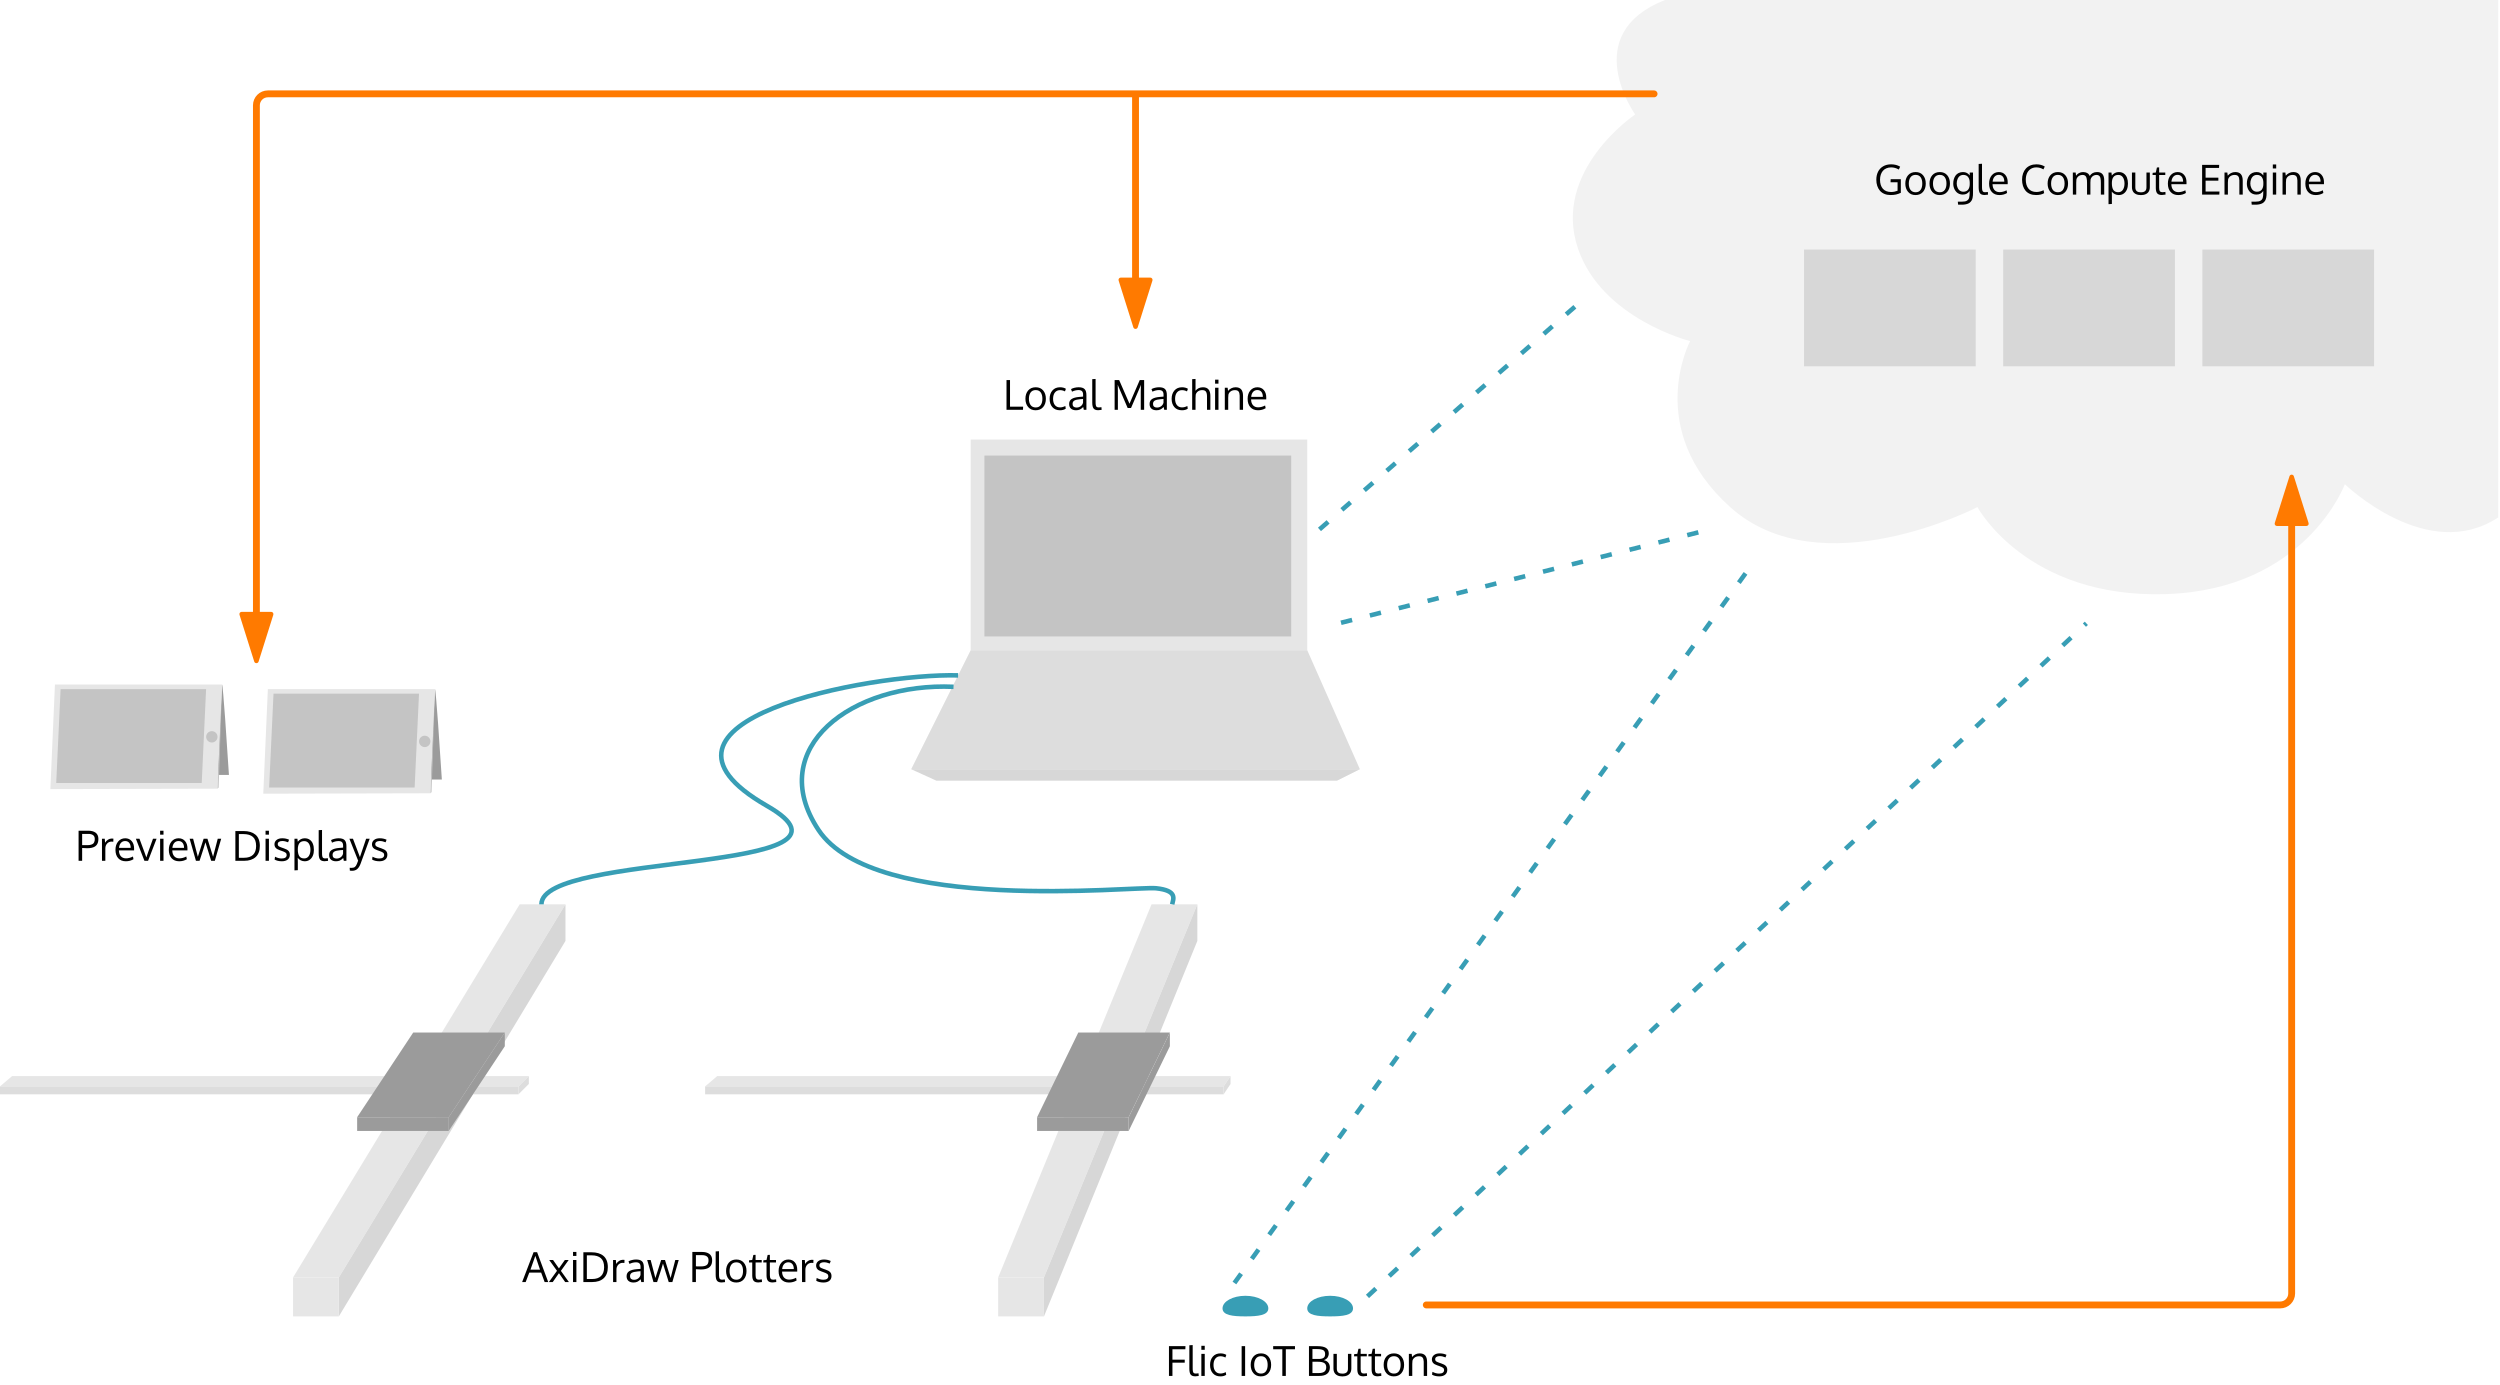 <svg width="1092" height="605" viewBox="0 0 1092 605" fill="none" xmlns="http://www.w3.org/2000/svg">
<rect x="0" y="0" width="1092" height="605" fill="#333333" stroke="none"/>
<g clip-path="url(#clip0)">
<rect width="1092" height="605" fill="white"/>
<path d="M727.241 0H1091.24V226C1060.24 246.5 1024.24 211.5 1024.24 211.5C1024.24 211.5 1007.24 257.5 946.241 259.5C885.241 261.5 863.741 221.5 863.741 221.5C863.741 221.5 795.241 257 755.741 221.5C717.817 187.416 738.241 149 738.241 149C738.241 149 699.645 139.259 689.241 108.5C677.741 74.5 714.241 50 714.241 50C714.241 50 689.241 15 727.241 0Z" fill="#F2F2F2"/>
<path d="M439.645 179V166.001H441.174V177.646H446.896L446.843 179H439.645ZM449.427 174.201C449.427 175.344 449.679 176.261 450.183 176.952C450.692 177.638 451.434 177.98 452.406 177.98C453.367 177.98 454.091 177.638 454.577 176.952C455.069 176.267 455.315 175.344 455.315 174.184C455.315 173.006 455.072 172.08 454.586 171.406C454.105 170.727 453.37 170.387 452.38 170.387C451.419 170.387 450.687 170.732 450.183 171.424C449.679 172.115 449.427 173.041 449.427 174.201ZM456.836 174.175C456.836 175.669 456.438 176.882 455.641 177.813C454.844 178.739 453.742 179.202 452.336 179.202C450.982 179.202 449.904 178.733 449.102 177.796C448.305 176.858 447.906 175.654 447.906 174.184C447.906 172.684 448.308 171.471 449.11 170.545C449.913 169.619 451.015 169.156 452.415 169.156C453.792 169.156 454.873 169.622 455.658 170.554C456.443 171.479 456.836 172.687 456.836 174.175ZM462.997 179.202C461.579 179.202 460.469 178.742 459.666 177.822C458.869 176.902 458.471 175.698 458.471 174.21C458.477 172.71 458.884 171.494 459.692 170.562C460.507 169.625 461.62 169.156 463.032 169.156C463.53 169.156 464.011 169.218 464.474 169.341C464.942 169.464 465.312 169.625 465.581 169.824L465.177 170.967C464.491 170.598 463.768 170.413 463.006 170.413C462.074 170.413 461.336 170.753 460.791 171.433C460.252 172.112 459.982 173.041 459.982 174.219C459.982 175.367 460.249 176.278 460.782 176.952C461.321 177.62 462.065 177.954 463.015 177.954C463.771 177.954 464.544 177.749 465.335 177.339L465.52 178.508C464.881 178.971 464.04 179.202 462.997 179.202ZM470.213 178.016C470.91 178.016 471.522 177.825 472.05 177.444C472.583 177.058 472.926 176.539 473.078 175.889V174.263C473.049 174.263 472.87 174.277 472.542 174.307C472.22 174.336 472.009 174.354 471.909 174.359C470.638 174.471 469.75 174.679 469.246 174.983C468.748 175.288 468.499 175.777 468.499 176.451C468.499 176.967 468.651 177.356 468.956 177.62C469.261 177.884 469.68 178.016 470.213 178.016ZM473.403 179C473.315 178.625 473.23 178.221 473.148 177.787C472.615 178.32 472.114 178.689 471.646 178.895C471.177 179.1 470.626 179.202 469.993 179.202C469.091 179.202 468.364 178.968 467.813 178.499C467.269 178.024 466.996 177.345 466.996 176.46C466.996 175.476 467.368 174.746 468.112 174.271C468.862 173.797 469.94 173.501 471.347 173.384C471.54 173.366 471.83 173.343 472.217 173.313C472.609 173.278 472.902 173.252 473.096 173.234V172.382C473.096 171.702 472.938 171.198 472.621 170.87C472.305 170.542 471.807 170.378 471.127 170.378C470.178 170.378 469.22 170.612 468.253 171.081C468.224 171.011 468.147 170.809 468.024 170.475C467.901 170.135 467.837 169.959 467.831 169.947C468.259 169.707 468.766 169.517 469.352 169.376C469.943 169.229 470.544 169.156 471.153 169.156C472.354 169.156 473.219 169.42 473.746 169.947C474.279 170.469 474.546 171.359 474.546 172.619V179H473.403ZM479.67 179.176C478.732 179.176 478.067 178.924 477.675 178.42C477.288 177.916 477.095 177.04 477.095 175.792V165.614L478.554 165.526V175.212C478.554 175.61 478.557 175.93 478.562 176.17C478.574 176.41 478.598 176.647 478.633 176.882C478.668 177.11 478.715 177.283 478.773 177.4C478.832 177.518 478.917 177.626 479.028 177.726C479.14 177.819 479.271 177.884 479.424 177.919C479.582 177.948 479.775 177.963 480.004 177.963C480.191 177.963 480.561 177.928 481.111 177.857L481.19 179.026C480.587 179.126 480.08 179.176 479.67 179.176ZM492.555 178.2L488.564 168.919L488.23 168.031L488.292 171.213V179H486.868V166.001H488.837L493.363 176.354L497.846 166.001H499.762V179H498.285V171.178L498.347 168.066L498.021 168.954L494.04 178.2H492.555ZM505.352 178.016C506.049 178.016 506.661 177.825 507.188 177.444C507.722 177.058 508.064 176.539 508.217 175.889V174.263C508.188 174.263 508.009 174.277 507.681 174.307C507.358 174.336 507.147 174.354 507.048 174.359C505.776 174.471 504.889 174.679 504.385 174.983C503.887 175.288 503.638 175.777 503.638 176.451C503.638 176.967 503.79 177.356 504.095 177.62C504.399 177.884 504.818 178.016 505.352 178.016ZM508.542 179C508.454 178.625 508.369 178.221 508.287 177.787C507.754 178.32 507.253 178.689 506.784 178.895C506.315 179.1 505.765 179.202 505.132 179.202C504.229 179.202 503.503 178.968 502.952 178.499C502.407 178.024 502.135 177.345 502.135 176.46C502.135 175.476 502.507 174.746 503.251 174.271C504.001 173.797 505.079 173.501 506.485 173.384C506.679 173.366 506.969 173.343 507.355 173.313C507.748 173.278 508.041 173.252 508.234 173.234V172.382C508.234 171.702 508.076 171.198 507.76 170.87C507.443 170.542 506.945 170.378 506.266 170.378C505.316 170.378 504.358 170.612 503.392 171.081C503.362 171.011 503.286 170.809 503.163 170.475C503.04 170.135 502.976 169.959 502.97 169.947C503.397 169.707 503.904 169.517 504.49 169.376C505.082 169.229 505.683 169.156 506.292 169.156C507.493 169.156 508.357 169.42 508.885 169.947C509.418 170.469 509.685 171.359 509.685 172.619V179H508.542ZM516.294 179.202C514.876 179.202 513.766 178.742 512.963 177.822C512.166 176.902 511.768 175.698 511.768 174.21C511.773 172.71 512.181 171.494 512.989 170.562C513.804 169.625 514.917 169.156 516.329 169.156C516.827 169.156 517.308 169.218 517.771 169.341C518.239 169.464 518.608 169.625 518.878 169.824L518.474 170.967C517.788 170.598 517.064 170.413 516.303 170.413C515.371 170.413 514.633 170.753 514.088 171.433C513.549 172.112 513.279 173.041 513.279 174.219C513.279 175.367 513.546 176.278 514.079 176.952C514.618 177.62 515.362 177.954 516.312 177.954C517.067 177.954 517.841 177.749 518.632 177.339L518.816 178.508C518.178 178.971 517.337 179.202 516.294 179.202ZM527.219 179V173.173C527.219 172.206 527.063 171.503 526.753 171.063C526.448 170.624 525.912 170.404 525.145 170.404C524.406 170.404 523.782 170.589 523.272 170.958C522.769 171.327 522.44 171.805 522.288 172.391C522.235 172.83 522.209 173.319 522.209 173.858V179H520.741V165.614L522.209 165.526V169.446C522.209 169.78 522.197 170.193 522.174 170.686C523 169.666 524.096 169.156 525.461 169.156C527.611 169.156 528.687 170.419 528.687 172.944V179H527.219ZM532.229 169.358V179H530.752V169.358H532.229ZM532.229 165.852V167.592H530.752V165.852H532.229ZM534.997 179V169.358H536.228L536.412 170.738C536.793 170.264 537.268 169.883 537.836 169.596C538.41 169.303 539.028 169.156 539.69 169.156C540.804 169.156 541.627 169.47 542.16 170.097C542.693 170.718 542.96 171.676 542.96 172.971V179H541.492C541.492 175.133 541.489 173.062 541.483 172.786C541.46 171.966 541.293 171.365 540.982 170.984C540.678 170.604 540.165 170.413 539.444 170.413C538.688 170.413 538.059 170.595 537.555 170.958C537.051 171.321 536.723 171.793 536.57 172.373C536.512 172.766 536.482 173.217 536.482 173.727V179H534.997ZM550.958 171.143C550.53 170.627 549.941 170.369 549.191 170.369C548.441 170.369 547.829 170.636 547.354 171.169C546.88 171.696 546.602 172.42 546.52 173.34H551.608C551.608 172.385 551.392 171.652 550.958 171.143ZM549.481 179.202C548.081 179.202 546.977 178.757 546.168 177.866C545.365 176.976 544.964 175.757 544.964 174.21C544.964 172.716 545.354 171.506 546.133 170.58C546.912 169.648 547.938 169.174 549.209 169.156C550.404 169.156 551.351 169.566 552.048 170.387C552.751 171.201 553.103 172.291 553.103 173.656C553.103 173.727 553.1 173.855 553.094 174.043C553.094 174.23 553.094 174.365 553.094 174.447H546.476C546.493 175.543 546.774 176.398 547.319 177.014C547.87 177.623 548.608 177.928 549.534 177.928C550.554 177.928 551.576 177.658 552.602 177.119L552.83 178.306C551.852 178.903 550.735 179.202 549.481 179.202Z" fill="black"/>
<path d="M235.883 554.604C234.646 551.012 233.964 548.993 233.835 548.548C233.835 548.548 233.123 550.566 231.699 554.604H235.883ZM237.896 560L236.375 555.878H231.189L229.616 560H228.069L233.062 546.975H234.617L239.46 560H237.896ZM243.292 555.096L239.891 550.358H241.569L244.145 554.032L246.729 550.358H248.407L244.997 555.113L248.495 560H246.869L244.153 556.124L241.438 560H239.759L243.292 555.096ZM251.773 550.358V560H250.297V550.358H251.773ZM251.773 546.852V548.592H250.297V546.852H251.773ZM263.876 553.531C263.876 551.715 263.407 550.394 262.47 549.567C261.532 548.741 260.167 548.328 258.374 548.328H256.335V558.673H258.629C260.34 558.673 261.641 558.242 262.531 557.381C263.428 556.514 263.876 555.23 263.876 553.531ZM265.502 553.487C265.502 555.603 264.901 557.217 263.7 558.33C262.499 559.443 260.823 560 258.673 560H254.814V547.001H258.418C259.502 547.001 260.472 547.13 261.327 547.388C262.183 547.64 262.924 548.026 263.551 548.548C264.184 549.063 264.667 549.74 265.001 550.578C265.335 551.41 265.502 552.38 265.502 553.487ZM272.067 550.271C272.331 550.271 272.571 550.288 272.788 550.323L272.735 551.677C272.466 551.63 272.231 551.606 272.032 551.606C271.212 551.606 270.544 551.894 270.028 552.468C269.519 553.036 269.264 553.742 269.264 554.586V560H267.796C267.79 554.082 267.787 550.868 267.787 550.358H269.009L269.149 552.09C269.483 551.545 269.908 551.105 270.424 550.771C270.939 550.438 271.487 550.271 272.067 550.271ZM276.91 559.016C277.607 559.016 278.22 558.825 278.747 558.444C279.28 558.058 279.623 557.539 279.775 556.889V555.263C279.746 555.263 279.567 555.277 279.239 555.307C278.917 555.336 278.706 555.354 278.606 555.359C277.335 555.471 276.447 555.679 275.943 555.983C275.445 556.288 275.196 556.777 275.196 557.451C275.196 557.967 275.349 558.356 275.653 558.62C275.958 558.884 276.377 559.016 276.91 559.016ZM280.101 560C280.013 559.625 279.928 559.221 279.846 558.787C279.312 559.32 278.812 559.689 278.343 559.895C277.874 560.1 277.323 560.202 276.69 560.202C275.788 560.202 275.062 559.968 274.511 559.499C273.966 559.024 273.693 558.345 273.693 557.46C273.693 556.476 274.065 555.746 274.81 555.271C275.56 554.797 276.638 554.501 278.044 554.384C278.237 554.366 278.527 554.343 278.914 554.313C279.307 554.278 279.6 554.252 279.793 554.234V553.382C279.793 552.702 279.635 552.198 279.318 551.87C279.002 551.542 278.504 551.378 277.824 551.378C276.875 551.378 275.917 551.612 274.95 552.081C274.921 552.011 274.845 551.809 274.722 551.475C274.599 551.135 274.534 550.959 274.528 550.947C274.956 550.707 275.463 550.517 276.049 550.376C276.641 550.229 277.241 550.156 277.851 550.156C279.052 550.156 279.916 550.42 280.443 550.947C280.977 551.469 281.243 552.359 281.243 553.619V560H280.101ZM292.098 560C290.744 555.676 289.906 552.983 289.584 551.923C289.402 552.567 289.194 553.265 288.96 554.015C288.726 554.765 288.521 555.409 288.345 555.948C288.169 556.487 287.94 557.185 287.659 558.04C287.378 558.896 287.164 559.549 287.018 560H285.436L282.685 550.358H284.205L286.271 558.251C286.558 557.313 287.401 554.683 288.802 550.358H290.463C291.857 554.776 292.678 557.398 292.924 558.225L294.963 550.358H296.466L293.688 560H292.098ZM303.972 560H302.416V546.852H306.652C307.297 546.852 307.88 546.919 308.401 547.054C308.923 547.188 309.386 547.394 309.79 547.669C310.194 547.944 310.508 548.313 310.73 548.776C310.953 549.239 311.064 549.778 311.064 550.394C311.064 550.903 311.018 551.36 310.924 551.765C310.83 552.163 310.669 552.538 310.44 552.89C310.212 553.241 309.913 553.534 309.544 553.769C309.175 553.997 308.7 554.179 308.12 554.313C307.546 554.442 306.878 554.507 306.116 554.507C305.513 554.507 304.798 554.469 303.972 554.393V560ZM306.266 553.162C306.84 553.162 307.332 553.106 307.742 552.995C308.152 552.884 308.466 552.746 308.683 552.582C308.905 552.418 309.078 552.204 309.201 551.94C309.33 551.677 309.409 551.437 309.438 551.22C309.468 550.997 309.482 550.73 309.482 550.42C309.482 549.676 309.23 549.128 308.727 548.776C308.229 548.425 307.549 548.249 306.688 548.249H303.972V553.145C305.103 553.156 305.867 553.162 306.266 553.162ZM315.178 560.176C314.24 560.176 313.575 559.924 313.183 559.42C312.796 558.916 312.603 558.04 312.603 556.792V546.614L314.062 546.526V556.212C314.062 556.61 314.064 556.93 314.07 557.17C314.082 557.41 314.105 557.647 314.141 557.882C314.176 558.11 314.223 558.283 314.281 558.4C314.34 558.518 314.425 558.626 314.536 558.726C314.647 558.819 314.779 558.884 314.932 558.919C315.09 558.948 315.283 558.963 315.512 558.963C315.699 558.963 316.068 558.928 316.619 558.857L316.698 560.026C316.095 560.126 315.588 560.176 315.178 560.176ZM318.667 555.201C318.667 556.344 318.919 557.261 319.423 557.952C319.933 558.638 320.674 558.98 321.646 558.98C322.607 558.98 323.331 558.638 323.817 557.952C324.31 557.267 324.556 556.344 324.556 555.184C324.556 554.006 324.312 553.08 323.826 552.406C323.346 551.727 322.61 551.387 321.62 551.387C320.659 551.387 319.927 551.732 319.423 552.424C318.919 553.115 318.667 554.041 318.667 555.201ZM326.076 555.175C326.076 556.669 325.678 557.882 324.881 558.813C324.084 559.739 322.982 560.202 321.576 560.202C320.223 560.202 319.145 559.733 318.342 558.796C317.545 557.858 317.146 556.654 317.146 555.184C317.146 553.684 317.548 552.471 318.351 551.545C319.153 550.619 320.255 550.156 321.655 550.156C323.032 550.156 324.113 550.622 324.898 551.554C325.684 552.479 326.076 553.687 326.076 555.175ZM331.235 560.176C330.286 560.176 329.612 559.944 329.214 559.481C328.815 559.019 328.604 558.271 328.581 557.24V551.448H327.148L327.21 550.481L328.572 550.358L329.073 548.152L330.04 548.117V550.358H332.721V551.448H330.04V556.977C330.04 557.709 330.151 558.225 330.374 558.523C330.597 558.822 330.978 558.972 331.517 558.972C331.71 558.972 332.129 558.925 332.773 558.831L332.835 559.991C332.138 560.114 331.604 560.176 331.235 560.176ZM337.476 560.176C336.526 560.176 335.853 559.944 335.454 559.481C335.056 559.019 334.845 558.271 334.821 557.24V551.448H333.389L333.45 550.481L334.812 550.358L335.313 548.152L336.28 548.117V550.358H338.961V551.448H336.28V556.977C336.28 557.709 336.392 558.225 336.614 558.523C336.837 558.822 337.218 558.972 337.757 558.972C337.95 558.972 338.369 558.925 339.014 558.831L339.075 559.991C338.378 560.114 337.845 560.176 337.476 560.176ZM346.089 552.143C345.661 551.627 345.072 551.369 344.322 551.369C343.572 551.369 342.96 551.636 342.485 552.169C342.011 552.696 341.732 553.42 341.65 554.34H346.739C346.739 553.385 346.522 552.652 346.089 552.143ZM344.612 560.202C343.212 560.202 342.107 559.757 341.299 558.866C340.496 557.976 340.095 556.757 340.095 555.21C340.095 553.716 340.484 552.506 341.264 551.58C342.043 550.648 343.068 550.174 344.34 550.156C345.535 550.156 346.481 550.566 347.179 551.387C347.882 552.201 348.233 553.291 348.233 554.656C348.233 554.727 348.23 554.855 348.225 555.043C348.225 555.23 348.225 555.365 348.225 555.447H341.606C341.624 556.543 341.905 557.398 342.45 558.014C343.001 558.623 343.739 558.928 344.665 558.928C345.685 558.928 346.707 558.658 347.732 558.119L347.961 559.306C346.982 559.903 345.866 560.202 344.612 560.202ZM354.597 550.271C354.86 550.271 355.101 550.288 355.317 550.323L355.265 551.677C354.995 551.63 354.761 551.606 354.562 551.606C353.741 551.606 353.073 551.894 352.558 552.468C352.048 553.036 351.793 553.742 351.793 554.586V560H350.325C350.319 554.082 350.316 550.868 350.316 550.358H351.538L351.679 552.09C352.013 551.545 352.438 551.105 352.953 550.771C353.469 550.438 354.017 550.271 354.597 550.271ZM359.703 560.202C359.047 560.202 358.44 560.132 357.884 559.991C357.333 559.851 356.885 559.669 356.539 559.446L356.724 558.207C357.702 558.729 358.663 558.989 359.606 558.989C361.036 558.989 361.771 558.485 361.812 557.478C361.812 557.05 361.66 556.713 361.355 556.467C361.051 556.221 360.453 555.945 359.562 555.641L358.833 555.386C357.989 555.104 357.386 554.756 357.022 554.34C356.665 553.924 356.483 553.405 356.478 552.784C356.478 552.028 356.779 551.401 357.383 550.903C357.992 550.405 358.824 550.156 359.879 550.156C360.969 550.156 361.962 550.367 362.858 550.789L362.428 551.914C361.52 551.539 360.67 551.352 359.879 551.352C359.264 551.352 358.78 551.475 358.429 551.721C358.083 551.961 357.91 552.301 357.91 552.74C357.91 553.115 358.036 553.402 358.288 553.602C358.54 553.801 359.044 554.029 359.8 554.287C359.993 554.357 360.236 554.439 360.529 554.533C361.502 554.85 362.19 555.225 362.595 555.658C362.999 556.086 363.201 556.666 363.201 557.398C363.189 558.289 362.87 558.98 362.243 559.473C361.616 559.959 360.77 560.202 359.703 560.202Z" fill="black"/>
<path d="M35.881 376H34.325V362.852H38.562C39.206 362.852 39.789 362.919 40.31 363.054C40.832 363.188 41.295 363.394 41.699 363.669C42.103 363.944 42.417 364.313 42.64 364.776C42.862 365.239 42.974 365.778 42.974 366.394C42.974 366.903 42.927 367.36 42.833 367.765C42.739 368.163 42.578 368.538 42.35 368.89C42.121 369.241 41.822 369.534 41.453 369.769C41.084 369.997 40.609 370.179 40.029 370.313C39.455 370.442 38.787 370.507 38.025 370.507C37.422 370.507 36.707 370.469 35.881 370.393V376ZM38.175 369.162C38.749 369.162 39.241 369.106 39.651 368.995C40.062 368.884 40.375 368.746 40.592 368.582C40.815 368.418 40.987 368.204 41.11 367.94C41.239 367.677 41.318 367.437 41.348 367.22C41.377 366.997 41.392 366.73 41.392 366.42C41.392 365.676 41.14 365.128 40.636 364.776C40.138 364.425 39.458 364.249 38.597 364.249H35.881V369.145C37.012 369.156 37.776 369.162 38.175 369.162ZM48.818 366.271C49.082 366.271 49.322 366.288 49.539 366.323L49.486 367.677C49.217 367.63 48.982 367.606 48.783 367.606C47.963 367.606 47.295 367.894 46.779 368.468C46.27 369.036 46.015 369.742 46.015 370.586V376H44.547C44.541 370.082 44.538 366.868 44.538 366.358H45.76L45.9 368.09C46.234 367.545 46.659 367.105 47.175 366.771C47.69 366.438 48.238 366.271 48.818 366.271ZM56.43 368.143C56.002 367.627 55.413 367.369 54.663 367.369C53.913 367.369 53.301 367.636 52.826 368.169C52.352 368.696 52.073 369.42 51.991 370.34H57.08C57.08 369.385 56.863 368.652 56.43 368.143ZM54.953 376.202C53.553 376.202 52.448 375.757 51.64 374.866C50.837 373.976 50.435 372.757 50.435 371.21C50.435 369.716 50.825 368.506 51.605 367.58C52.384 366.648 53.409 366.174 54.681 366.156C55.876 366.156 56.822 366.566 57.52 367.387C58.223 368.201 58.574 369.291 58.574 370.656C58.574 370.727 58.571 370.855 58.565 371.043C58.565 371.23 58.565 371.365 58.565 371.447H51.947C51.965 372.543 52.246 373.398 52.791 374.014C53.342 374.623 54.08 374.928 55.006 374.928C56.025 374.928 57.048 374.658 58.073 374.119L58.302 375.306C57.323 375.903 56.207 376.202 54.953 376.202ZM63.083 376L59.348 366.358H60.921L63.048 372.089C63.048 372.089 63.341 372.903 63.927 374.532C64.126 373.905 64.401 373.097 64.753 372.106C65.198 370.858 65.89 368.942 66.827 366.358H68.392L64.683 376H63.083ZM71.415 366.358V376H69.939V366.358H71.415ZM71.415 362.852V364.592H69.939V362.852H71.415ZM79.738 368.143C79.311 367.627 78.722 367.369 77.972 367.369C77.222 367.369 76.609 367.636 76.135 368.169C75.66 368.696 75.382 369.42 75.3 370.34H80.389C80.389 369.385 80.172 368.652 79.738 368.143ZM78.262 376.202C76.861 376.202 75.757 375.757 74.948 374.866C74.145 373.976 73.744 372.757 73.744 371.21C73.744 369.716 74.134 368.506 74.913 367.58C75.692 366.648 76.718 366.174 77.989 366.156C79.185 366.156 80.131 366.566 80.828 367.387C81.531 368.201 81.883 369.291 81.883 370.656C81.883 370.727 81.88 370.855 81.874 371.043C81.874 371.23 81.874 371.365 81.874 371.447H75.256C75.273 372.543 75.555 373.398 76.1 374.014C76.65 374.623 77.389 374.928 78.314 374.928C79.334 374.928 80.356 374.658 81.382 374.119L81.61 375.306C80.632 375.903 79.516 376.202 78.262 376.202ZM92.245 376C90.892 371.676 90.054 368.983 89.731 367.923C89.55 368.567 89.342 369.265 89.107 370.015C88.873 370.765 88.668 371.409 88.492 371.948C88.316 372.487 88.088 373.185 87.807 374.04C87.525 374.896 87.311 375.549 87.165 376H85.583L82.832 366.358H84.353L86.418 374.251C86.705 373.313 87.549 370.683 88.949 366.358H90.61C92.005 370.776 92.825 373.398 93.071 374.225L95.11 366.358H96.613L93.836 376H92.245ZM111.871 369.531C111.871 367.715 111.402 366.394 110.465 365.567C109.527 364.741 108.162 364.328 106.369 364.328H104.33V374.673H106.624C108.335 374.673 109.636 374.242 110.526 373.381C111.423 372.514 111.871 371.23 111.871 369.531ZM113.497 369.487C113.497 371.603 112.896 373.217 111.695 374.33C110.494 375.443 108.818 376 106.668 376H102.81V363.001H106.413C107.497 363.001 108.467 363.13 109.322 363.388C110.178 363.64 110.919 364.026 111.546 364.548C112.179 365.063 112.662 365.74 112.996 366.578C113.33 367.41 113.497 368.38 113.497 369.487ZM117.47 366.358V376H115.993V366.358H117.47ZM117.47 362.852V364.592H115.993V362.852H117.47ZM123.112 376.202C122.456 376.202 121.85 376.132 121.293 375.991C120.742 375.851 120.294 375.669 119.948 375.446L120.133 374.207C121.111 374.729 122.072 374.989 123.016 374.989C124.445 374.989 125.181 374.485 125.222 373.478C125.222 373.05 125.069 372.713 124.765 372.467C124.46 372.221 123.862 371.945 122.972 371.641L122.242 371.386C121.398 371.104 120.795 370.756 120.432 370.34C120.074 369.924 119.893 369.405 119.887 368.784C119.887 368.028 120.188 367.401 120.792 366.903C121.401 366.405 122.233 366.156 123.288 366.156C124.378 366.156 125.371 366.367 126.268 366.789L125.837 367.914C124.929 367.539 124.079 367.352 123.288 367.352C122.673 367.352 122.189 367.475 121.838 367.721C121.492 367.961 121.319 368.301 121.319 368.74C121.319 369.115 121.445 369.402 121.697 369.602C121.949 369.801 122.453 370.029 123.209 370.287C123.402 370.357 123.646 370.439 123.938 370.533C124.911 370.85 125.6 371.225 126.004 371.658C126.408 372.086 126.61 372.666 126.61 373.398C126.599 374.289 126.279 374.98 125.652 375.473C125.025 375.959 124.179 376.202 123.112 376.202ZM128.623 380.184V366.358H129.915L130.056 367.668C130.899 366.66 131.913 366.156 133.097 366.156C133.976 366.156 134.72 366.376 135.329 366.815C135.938 367.255 136.387 367.85 136.674 368.6C136.967 369.35 137.113 370.226 137.113 371.228C137.113 372.188 136.955 373.044 136.639 373.794C136.322 374.538 135.856 375.127 135.241 375.561C134.632 375.988 133.917 376.202 133.097 376.202C132.476 376.202 131.893 376.064 131.348 375.789C130.803 375.508 130.366 375.139 130.038 374.682C130.073 375.314 130.091 375.93 130.091 376.527V380.087L128.623 380.184ZM132.895 374.963C133.34 374.963 133.738 374.863 134.09 374.664C134.441 374.459 134.726 374.181 134.942 373.829C135.159 373.478 135.323 373.079 135.435 372.634C135.546 372.183 135.602 371.696 135.602 371.175C135.602 370.073 135.37 369.171 134.907 368.468C134.444 367.759 133.768 367.404 132.877 367.404C131.014 367.404 130.082 368.608 130.082 371.017C130.082 372.323 130.299 373.308 130.732 373.97C131.172 374.632 131.893 374.963 132.895 374.963ZM141.78 376.176C140.843 376.176 140.178 375.924 139.785 375.42C139.398 374.916 139.205 374.04 139.205 372.792V362.614L140.664 362.526V372.212C140.664 372.61 140.667 372.93 140.673 373.17C140.685 373.41 140.708 373.647 140.743 373.882C140.778 374.11 140.825 374.283 140.884 374.4C140.942 374.518 141.027 374.626 141.139 374.726C141.25 374.819 141.382 374.884 141.534 374.919C141.692 374.948 141.886 374.963 142.114 374.963C142.302 374.963 142.671 374.928 143.222 374.857L143.301 376.026C142.697 376.126 142.19 376.176 141.78 376.176ZM146.983 375.016C147.681 375.016 148.293 374.825 148.82 374.444C149.354 374.058 149.696 373.539 149.849 372.889V371.263C149.819 371.263 149.641 371.277 149.312 371.307C148.99 371.336 148.779 371.354 148.68 371.359C147.408 371.471 146.521 371.679 146.017 371.983C145.519 372.288 145.27 372.777 145.27 373.451C145.27 373.967 145.422 374.356 145.727 374.62C146.031 374.884 146.45 375.016 146.983 375.016ZM150.174 376C150.086 375.625 150.001 375.221 149.919 374.787C149.386 375.32 148.885 375.689 148.416 375.895C147.947 376.1 147.396 376.202 146.764 376.202C145.861 376.202 145.135 375.968 144.584 375.499C144.039 375.024 143.767 374.345 143.767 373.46C143.767 372.476 144.139 371.746 144.883 371.271C145.633 370.797 146.711 370.501 148.117 370.384C148.311 370.366 148.601 370.343 148.987 370.313C149.38 370.278 149.673 370.252 149.866 370.234V369.382C149.866 368.702 149.708 368.198 149.392 367.87C149.075 367.542 148.577 367.378 147.897 367.378C146.948 367.378 145.99 367.612 145.023 368.081C144.994 368.011 144.918 367.809 144.795 367.475C144.672 367.135 144.607 366.959 144.602 366.947C145.029 366.707 145.536 366.517 146.122 366.376C146.714 366.229 147.314 366.156 147.924 366.156C149.125 366.156 149.989 366.42 150.517 366.947C151.05 367.469 151.316 368.359 151.316 369.619V376H150.174ZM152.617 366.358H154.173L157.214 374.383L159.921 366.358H161.477C158.875 373.519 157.53 377.21 157.442 377.433C157.038 378.446 156.549 379.188 155.975 379.656C155.4 380.131 154.645 380.368 153.707 380.368C153.426 380.368 153.13 380.345 152.819 380.298L152.731 379.05C153.06 379.073 153.306 379.085 153.47 379.085C154.132 379.085 154.633 378.962 154.973 378.716C155.318 378.476 155.626 378.021 155.896 377.354C156.136 376.738 156.314 376.264 156.432 375.93L152.617 366.358ZM165.704 376.202C165.048 376.202 164.441 376.132 163.885 375.991C163.334 375.851 162.886 375.669 162.54 375.446L162.725 374.207C163.703 374.729 164.664 374.989 165.607 374.989C167.037 374.989 167.772 374.485 167.813 373.478C167.813 373.05 167.661 372.713 167.356 372.467C167.052 372.221 166.454 371.945 165.563 371.641L164.834 371.386C163.99 371.104 163.387 370.756 163.023 370.34C162.666 369.924 162.484 369.405 162.479 368.784C162.479 368.028 162.78 367.401 163.384 366.903C163.993 366.405 164.825 366.156 165.88 366.156C166.97 366.156 167.963 366.367 168.859 366.789L168.429 367.914C167.521 367.539 166.671 367.352 165.88 367.352C165.265 367.352 164.781 367.475 164.43 367.721C164.084 367.961 163.911 368.301 163.911 368.74C163.911 369.115 164.037 369.402 164.289 369.602C164.541 369.801 165.045 370.029 165.801 370.287C165.994 370.357 166.237 370.439 166.53 370.533C167.503 370.85 168.191 371.225 168.596 371.658C169 372.086 169.202 372.666 169.202 373.398C169.19 374.289 168.871 374.98 168.244 375.473C167.617 375.959 166.771 376.202 165.704 376.202Z" fill="black"/>
<path d="M512.122 601H510.602V588.001H517.817L517.756 589.346H512.122V593.907H517.492V595.199H512.122V601ZM522.08 601.176C521.143 601.176 520.478 600.924 520.085 600.42C519.698 599.916 519.505 599.04 519.505 597.792V587.614L520.964 587.526V597.212C520.964 597.61 520.967 597.93 520.973 598.17C520.984 598.41 521.008 598.647 521.043 598.882C521.078 599.11 521.125 599.283 521.184 599.4C521.242 599.518 521.327 599.626 521.438 599.726C521.55 599.819 521.682 599.884 521.834 599.919C521.992 599.948 522.186 599.963 522.414 599.963C522.602 599.963 522.971 599.928 523.521 599.857L523.601 601.026C522.997 601.126 522.49 601.176 522.08 601.176ZM526.229 591.358V601H524.752V591.358H526.229ZM526.229 587.852V589.592H524.752V587.852H526.229ZM533.075 601.202C531.657 601.202 530.547 600.742 529.744 599.822C528.947 598.902 528.549 597.698 528.549 596.21C528.555 594.71 528.962 593.494 529.771 592.562C530.585 591.625 531.698 591.156 533.11 591.156C533.608 591.156 534.089 591.218 534.552 591.341C535.021 591.464 535.39 591.625 535.659 591.824L535.255 592.967C534.569 592.598 533.846 592.413 533.084 592.413C532.152 592.413 531.414 592.753 530.869 593.433C530.33 594.112 530.061 595.041 530.061 596.219C530.061 597.367 530.327 598.278 530.86 598.952C531.399 599.62 532.144 599.954 533.093 599.954C533.849 599.954 534.622 599.749 535.413 599.339L535.598 600.508C534.959 600.971 534.118 601.202 533.075 601.202ZM543.868 601H542.348V588.001H543.868V601ZM547.823 596.201C547.823 597.344 548.075 598.261 548.579 598.952C549.089 599.638 549.83 599.98 550.803 599.98C551.764 599.98 552.487 599.638 552.974 598.952C553.466 598.267 553.712 597.344 553.712 596.184C553.712 595.006 553.469 594.08 552.982 593.406C552.502 592.727 551.767 592.387 550.776 592.387C549.815 592.387 549.083 592.732 548.579 593.424C548.075 594.115 547.823 595.041 547.823 596.201ZM555.232 596.175C555.232 597.669 554.834 598.882 554.037 599.813C553.24 600.739 552.139 601.202 550.732 601.202C549.379 601.202 548.301 600.733 547.498 599.796C546.701 598.858 546.303 597.654 546.303 596.184C546.303 594.684 546.704 593.471 547.507 592.545C548.31 591.619 549.411 591.156 550.812 591.156C552.188 591.156 553.27 591.622 554.055 592.554C554.84 593.479 555.232 594.687 555.232 596.175ZM561.648 601H560.119V589.346H556.12V588.001H565.647V589.346H561.648V601ZM573.276 594.812V599.752H575.992C577.094 599.752 577.92 599.55 578.471 599.146C579.021 598.735 579.297 598.1 579.297 597.238C579.297 596.342 578.998 595.715 578.4 595.357C577.809 594.994 576.883 594.812 575.623 594.812H573.276ZM573.276 593.591H576.062C576.971 593.591 577.656 593.433 578.119 593.116C578.582 592.8 578.813 592.237 578.813 591.429C578.813 590.614 578.535 590.055 577.979 589.75C577.428 589.439 576.569 589.284 575.403 589.284H573.276V593.591ZM571.756 588.001H575.482C577.152 588.001 578.389 588.256 579.191 588.766C580 589.275 580.404 590.087 580.404 591.2C580.404 591.364 580.393 591.528 580.369 591.692C580.352 591.851 580.299 592.056 580.211 592.308C580.129 592.56 580.015 592.791 579.868 593.002C579.722 593.207 579.505 593.415 579.218 593.626C578.937 593.831 578.605 593.995 578.225 594.118C579.098 594.282 579.76 594.651 580.211 595.226C580.662 595.8 580.888 596.491 580.888 597.3C580.888 598.478 580.501 599.389 579.728 600.033C578.96 600.678 577.814 601 576.291 601H571.756V588.001ZM582.452 597.783V591.358H583.929V597.801C583.929 598.223 583.987 598.58 584.104 598.873C584.228 599.166 584.4 599.395 584.623 599.559C584.852 599.717 585.106 599.831 585.388 599.901C585.675 599.972 586.003 600.007 586.372 600.007C587.134 600.007 587.726 599.84 588.147 599.506C588.575 599.172 588.789 598.604 588.789 597.801V591.358H590.266V597.783C590.266 598.275 590.195 598.718 590.055 599.11C589.914 599.503 589.724 599.831 589.483 600.095C589.249 600.353 588.965 600.566 588.631 600.736C588.297 600.906 587.942 601.029 587.567 601.105C587.198 601.182 586.8 601.22 586.372 601.22C585.95 601.22 585.552 601.182 585.177 601.105C584.802 601.029 584.444 600.906 584.104 600.736C583.771 600.561 583.48 600.344 583.234 600.086C582.994 599.822 582.804 599.494 582.663 599.102C582.522 598.709 582.452 598.27 582.452 597.783ZM595.53 601.176C594.581 601.176 593.907 600.944 593.509 600.481C593.11 600.019 592.899 599.271 592.876 598.24V592.448H591.443L591.505 591.481L592.867 591.358L593.368 589.152L594.335 589.117V591.358H597.016V592.448H594.335V597.977C594.335 598.709 594.446 599.225 594.669 599.523C594.892 599.822 595.272 599.972 595.812 599.972C596.005 599.972 596.424 599.925 597.068 599.831L597.13 600.991C596.433 601.114 595.899 601.176 595.53 601.176ZM601.771 601.176C600.821 601.176 600.147 600.944 599.749 600.481C599.351 600.019 599.14 599.271 599.116 598.24V592.448H597.684L597.745 591.481L599.107 591.358L599.608 589.152L600.575 589.117V591.358H603.256V592.448H600.575V597.977C600.575 598.709 600.687 599.225 600.909 599.523C601.132 599.822 601.513 599.972 602.052 599.972C602.245 599.972 602.664 599.925 603.309 599.831L603.37 600.991C602.673 601.114 602.14 601.176 601.771 601.176ZM605.901 596.201C605.901 597.344 606.153 598.261 606.657 598.952C607.167 599.638 607.908 599.98 608.881 599.98C609.842 599.98 610.565 599.638 611.052 598.952C611.544 598.267 611.79 597.344 611.79 596.184C611.79 595.006 611.547 594.08 611.061 593.406C610.58 592.727 609.845 592.387 608.854 592.387C607.894 592.387 607.161 592.732 606.657 593.424C606.153 594.115 605.901 595.041 605.901 596.201ZM613.311 596.175C613.311 597.669 612.912 598.882 612.115 599.813C611.318 600.739 610.217 601.202 608.811 601.202C607.457 601.202 606.379 600.733 605.576 599.796C604.779 598.858 604.381 597.654 604.381 596.184C604.381 594.684 604.782 593.471 605.585 592.545C606.388 591.619 607.489 591.156 608.89 591.156C610.267 591.156 611.348 591.622 612.133 592.554C612.918 593.479 613.311 594.687 613.311 596.175ZM615.394 601V591.358H616.624L616.809 592.738C617.189 592.264 617.664 591.883 618.232 591.596C618.807 591.303 619.425 591.156 620.087 591.156C621.2 591.156 622.023 591.47 622.557 592.097C623.09 592.718 623.356 593.676 623.356 594.971V601H621.889C621.889 597.133 621.886 595.062 621.88 594.786C621.856 593.966 621.689 593.365 621.379 592.984C621.074 592.604 620.562 592.413 619.841 592.413C619.085 592.413 618.455 592.595 617.951 592.958C617.447 593.321 617.119 593.793 616.967 594.373C616.908 594.766 616.879 595.217 616.879 595.727V601H615.394ZM628.674 601.202C628.018 601.202 627.411 601.132 626.854 600.991C626.304 600.851 625.855 600.669 625.51 600.446L625.694 599.207C626.673 599.729 627.634 599.989 628.577 599.989C630.007 599.989 630.742 599.485 630.783 598.478C630.783 598.05 630.631 597.713 630.326 597.467C630.021 597.221 629.424 596.945 628.533 596.641L627.804 596.386C626.96 596.104 626.356 595.756 625.993 595.34C625.636 594.924 625.454 594.405 625.448 593.784C625.448 593.028 625.75 592.401 626.354 591.903C626.963 591.405 627.795 591.156 628.85 591.156C629.939 591.156 630.933 591.367 631.829 591.789L631.398 592.914C630.49 592.539 629.641 592.352 628.85 592.352C628.234 592.352 627.751 592.475 627.399 592.721C627.054 592.961 626.881 593.301 626.881 593.74C626.881 594.115 627.007 594.402 627.259 594.602C627.511 594.801 628.015 595.029 628.771 595.287C628.964 595.357 629.207 595.439 629.5 595.533C630.473 595.85 631.161 596.225 631.565 596.658C631.97 597.086 632.172 597.666 632.172 598.398C632.16 599.289 631.841 599.98 631.214 600.473C630.587 600.959 629.74 601.202 628.674 601.202Z" fill="black"/>
<path d="M825.782 85.194C824.792 85.194 823.901 85.029 823.11 84.701C822.325 84.367 821.675 83.904 821.159 83.313C820.649 82.715 820.257 82.009 819.981 81.195C819.712 80.38 819.577 79.487 819.577 78.514C819.577 77.201 819.826 76.041 820.324 75.033C820.822 74.025 821.563 73.232 822.548 72.651C823.532 72.071 824.698 71.781 826.046 71.781C827.54 71.781 828.852 72.121 829.983 72.801L829.403 74.058C828.313 73.431 827.2 73.117 826.063 73.117C825.272 73.117 824.563 73.255 823.936 73.53C823.315 73.8 822.806 74.178 822.407 74.664C822.015 75.145 821.713 75.713 821.502 76.369C821.297 77.02 821.194 77.734 821.194 78.514C821.194 80.166 821.604 81.473 822.425 82.434C823.251 83.389 824.467 83.866 826.072 83.866C826.986 83.866 827.915 83.682 828.858 83.313V79.604H825.791L825.844 78.276H830.282V84.218C829.544 84.57 828.829 84.821 828.138 84.974C827.452 85.12 826.667 85.194 825.782 85.194ZM833.763 80.201C833.763 81.344 834.015 82.261 834.518 82.952C835.028 83.638 835.769 83.981 836.742 83.981C837.703 83.981 838.427 83.638 838.913 82.952C839.405 82.267 839.651 81.344 839.651 80.184C839.651 79.006 839.408 78.08 838.922 77.406C838.441 76.727 837.706 76.387 836.716 76.387C835.755 76.387 835.022 76.733 834.518 77.424C834.015 78.115 833.763 79.041 833.763 80.201ZM841.172 80.175C841.172 81.669 840.773 82.882 839.977 83.814C839.18 84.739 838.078 85.202 836.672 85.202C835.318 85.202 834.24 84.734 833.437 83.796C832.641 82.859 832.242 81.654 832.242 80.184C832.242 78.684 832.643 77.471 833.446 76.545C834.249 75.619 835.351 75.156 836.751 75.156C838.128 75.156 839.209 75.622 839.994 76.554C840.779 77.48 841.172 78.687 841.172 80.175ZM844.327 80.201C844.327 81.344 844.579 82.261 845.083 82.952C845.593 83.638 846.334 83.981 847.307 83.981C848.268 83.981 848.991 83.638 849.477 82.952C849.97 82.267 850.216 81.344 850.216 80.184C850.216 79.006 849.973 78.08 849.486 77.406C849.006 76.727 848.27 76.387 847.28 76.387C846.319 76.387 845.587 76.733 845.083 77.424C844.579 78.115 844.327 79.041 844.327 80.201ZM851.736 80.175C851.736 81.669 851.338 82.882 850.541 83.814C849.744 84.739 848.643 85.202 847.236 85.202C845.883 85.202 844.805 84.734 844.002 83.796C843.205 82.859 842.807 81.654 842.807 80.184C842.807 78.684 843.208 77.471 844.011 76.545C844.813 75.619 845.915 75.156 847.315 75.156C848.692 75.156 849.773 75.622 850.559 76.554C851.344 77.48 851.736 78.687 851.736 80.175ZM857.563 83.743C858.061 83.743 858.498 83.655 858.873 83.48C859.248 83.304 859.541 83.061 859.752 82.75C859.963 82.44 860.118 82.094 860.218 81.713C860.323 81.332 860.376 80.916 860.376 80.465V79.753C860.376 79.284 860.323 78.854 860.218 78.461C860.112 78.063 859.948 77.708 859.726 77.398C859.509 77.081 859.216 76.835 858.847 76.659C858.483 76.484 858.059 76.396 857.572 76.396C857.168 76.396 856.799 76.472 856.465 76.624C856.137 76.776 855.864 76.979 855.647 77.231C855.436 77.477 855.255 77.767 855.102 78.101C854.956 78.429 854.851 78.763 854.786 79.103C854.722 79.442 854.689 79.785 854.689 80.131C854.689 80.471 854.725 80.808 854.795 81.142C854.865 81.476 854.977 81.801 855.129 82.117C855.281 82.434 855.466 82.712 855.683 82.952C855.899 83.187 856.169 83.377 856.491 83.524C856.819 83.67 857.177 83.743 857.563 83.743ZM855.305 89.412L855.173 88.085H856.966C857.464 88.085 857.897 88.05 858.267 87.98C858.636 87.909 858.943 87.792 859.189 87.628C859.435 87.47 859.635 87.291 859.787 87.092C859.939 86.899 860.054 86.644 860.13 86.327C860.212 86.017 860.265 85.706 860.288 85.396C860.317 85.091 860.332 84.716 860.332 84.271V83.418C859.98 83.922 859.573 84.312 859.11 84.587C858.647 84.857 858.059 84.991 857.344 84.991C856.793 84.991 856.283 84.898 855.814 84.71C855.352 84.517 854.959 84.262 854.637 83.945C854.32 83.629 854.048 83.263 853.819 82.847C853.597 82.431 853.433 82 853.327 81.555C853.227 81.109 853.178 80.661 853.178 80.21C853.178 79.507 853.263 78.857 853.433 78.259C853.608 77.661 853.866 77.128 854.206 76.659C854.546 76.191 854.991 75.824 855.542 75.561C856.099 75.291 856.734 75.156 857.449 75.156C858.082 75.156 858.633 75.279 859.102 75.525C859.576 75.766 860.001 76.138 860.376 76.642V75.359H861.809V84.306C861.809 84.716 861.797 85.073 861.773 85.378C861.756 85.689 861.706 86.031 861.624 86.406C861.548 86.781 861.442 87.104 861.308 87.373C861.173 87.643 860.982 87.912 860.736 88.182C860.496 88.457 860.206 88.677 859.866 88.841C859.532 89.011 859.116 89.149 858.618 89.254C858.12 89.359 857.558 89.412 856.931 89.412H855.305ZM866.853 85.176C865.916 85.176 865.251 84.924 864.858 84.42C864.472 83.916 864.278 83.04 864.278 81.792V71.614L865.737 71.526V81.212C865.737 81.611 865.74 81.93 865.746 82.17C865.758 82.41 865.781 82.648 865.816 82.882C865.852 83.111 865.898 83.283 865.957 83.4C866.016 83.518 866.101 83.626 866.212 83.726C866.323 83.82 866.455 83.884 866.607 83.919C866.766 83.948 866.959 83.963 867.187 83.963C867.375 83.963 867.744 83.928 868.295 83.858L868.374 85.026C867.77 85.126 867.264 85.176 866.853 85.176ZM874.825 77.143C874.397 76.627 873.809 76.369 873.059 76.369C872.309 76.369 871.696 76.636 871.222 77.169C870.747 77.696 870.469 78.42 870.387 79.34H875.476C875.476 78.385 875.259 77.653 874.825 77.143ZM873.349 85.202C871.948 85.202 870.844 84.757 870.035 83.866C869.232 82.976 868.831 81.757 868.831 80.21C868.831 78.716 869.221 77.506 870 76.58C870.779 75.649 871.805 75.174 873.076 75.156C874.271 75.156 875.218 75.567 875.915 76.387C876.618 77.201 876.97 78.291 876.97 79.656C876.97 79.727 876.967 79.856 876.961 80.043C876.961 80.231 876.961 80.365 876.961 80.447H870.343C870.36 81.543 870.642 82.399 871.186 83.014C871.737 83.623 872.476 83.928 873.401 83.928C874.421 83.928 875.443 83.658 876.469 83.119L876.697 84.306C875.719 84.903 874.602 85.202 873.349 85.202ZM889.485 73.117C888.507 73.117 887.663 73.355 886.954 73.829C886.251 74.304 885.727 74.942 885.381 75.745C885.035 76.548 884.862 77.471 884.862 78.514C884.862 79.293 884.956 80.005 885.143 80.65C885.331 81.288 885.612 81.851 885.987 82.337C886.362 82.817 886.849 83.192 887.446 83.462C888.05 83.726 888.741 83.858 889.52 83.858C890.522 83.858 891.56 83.597 892.632 83.075L892.887 84.367C892.014 84.918 890.833 85.194 889.345 85.194C888.366 85.194 887.487 85.032 886.708 84.71C885.935 84.382 885.293 83.922 884.783 83.33C884.279 82.733 883.895 82.024 883.632 81.203C883.368 80.377 883.236 79.46 883.236 78.452C883.236 77.48 883.38 76.583 883.667 75.763C883.954 74.942 884.358 74.239 884.88 73.653C885.407 73.062 886.063 72.602 886.849 72.274C887.634 71.945 888.507 71.781 889.468 71.781C890.927 71.781 892.157 72.104 893.159 72.748L892.561 73.987C891.601 73.407 890.575 73.117 889.485 73.117ZM895.919 80.201C895.919 81.344 896.171 82.261 896.675 82.952C897.185 83.638 897.926 83.981 898.898 83.981C899.859 83.981 900.583 83.638 901.069 82.952C901.561 82.267 901.808 81.344 901.808 80.184C901.808 79.006 901.564 78.08 901.078 77.406C900.598 76.727 899.862 76.387 898.872 76.387C897.911 76.387 897.179 76.733 896.675 77.424C896.171 78.115 895.919 79.041 895.919 80.201ZM903.328 80.175C903.328 81.669 902.93 82.882 902.133 83.814C901.336 84.739 900.234 85.202 898.828 85.202C897.475 85.202 896.396 84.734 895.594 83.796C894.797 82.859 894.398 81.654 894.398 80.184C894.398 78.684 894.8 77.471 895.602 76.545C896.405 75.619 897.507 75.156 898.907 75.156C900.284 75.156 901.365 75.622 902.15 76.554C902.935 77.48 903.328 78.687 903.328 80.175ZM917.654 85V79.982C917.654 79.513 917.643 79.12 917.619 78.804C917.602 78.487 917.555 78.165 917.478 77.837C917.408 77.509 917.306 77.251 917.171 77.064C917.042 76.87 916.86 76.715 916.626 76.598C916.392 76.475 916.11 76.413 915.782 76.413C915.138 76.413 914.587 76.586 914.13 76.932C913.679 77.278 913.356 77.764 913.163 78.391C913.11 78.813 913.084 79.264 913.084 79.744V85H911.616V79.823C911.616 79.39 911.602 79.015 911.572 78.698C911.543 78.376 911.487 78.066 911.405 77.767C911.323 77.462 911.212 77.216 911.071 77.028C910.936 76.841 910.755 76.692 910.526 76.58C910.298 76.469 910.025 76.413 909.709 76.413C909.006 76.413 908.414 76.592 907.934 76.949C907.459 77.307 907.14 77.781 906.976 78.373C906.923 78.824 906.896 79.314 906.896 79.841V85H905.429C905.417 78.971 905.411 75.757 905.411 75.359H906.642L906.826 76.738C907.119 76.293 907.535 75.918 908.074 75.613C908.613 75.309 909.226 75.156 909.911 75.156C910.268 75.156 910.597 75.195 910.895 75.271C911.2 75.341 911.452 75.432 911.651 75.543C911.856 75.654 912.038 75.789 912.196 75.947C912.354 76.1 912.477 76.252 912.565 76.404C912.653 76.551 912.727 76.706 912.785 76.87C913.488 75.728 914.563 75.156 916.011 75.156C917.083 75.156 917.868 75.464 918.366 76.079C918.87 76.689 919.122 77.594 919.122 78.795V85H917.654ZM921.003 89.184V75.359H922.295L922.435 76.668C923.279 75.66 924.293 75.156 925.477 75.156C926.355 75.156 927.1 75.376 927.709 75.816C928.318 76.255 928.767 76.85 929.054 77.6C929.347 78.35 929.493 79.226 929.493 80.228C929.493 81.189 929.335 82.044 929.018 82.794C928.702 83.538 928.236 84.127 927.621 84.561C927.012 84.988 926.297 85.202 925.477 85.202C924.855 85.202 924.272 85.065 923.727 84.789C923.183 84.508 922.746 84.139 922.418 83.682C922.453 84.315 922.471 84.93 922.471 85.528V89.087L921.003 89.184ZM925.274 83.963C925.72 83.963 926.118 83.863 926.47 83.664C926.821 83.459 927.105 83.181 927.322 82.829C927.539 82.478 927.703 82.079 927.814 81.634C927.926 81.183 927.981 80.696 927.981 80.175C927.981 79.073 927.75 78.171 927.287 77.468C926.824 76.759 926.147 76.404 925.257 76.404C923.393 76.404 922.462 77.609 922.462 80.017C922.462 81.323 922.679 82.308 923.112 82.97C923.552 83.632 924.272 83.963 925.274 83.963ZM931.233 81.783V75.359H932.71V81.801C932.71 82.223 932.768 82.58 932.886 82.873C933.009 83.166 933.182 83.395 933.404 83.559C933.633 83.717 933.888 83.831 934.169 83.901C934.456 83.972 934.784 84.007 935.153 84.007C935.915 84.007 936.507 83.84 936.929 83.506C937.356 83.172 937.57 82.604 937.57 81.801V75.359H939.047V81.783C939.047 82.275 938.977 82.718 938.836 83.111C938.695 83.503 938.505 83.831 938.265 84.095C938.03 84.353 937.746 84.567 937.412 84.737C937.078 84.906 936.724 85.029 936.349 85.106C935.979 85.182 935.581 85.22 935.153 85.22C934.731 85.22 934.333 85.182 933.958 85.106C933.583 85.029 933.226 84.906 932.886 84.737C932.552 84.561 932.262 84.344 932.016 84.086C931.775 83.822 931.585 83.494 931.444 83.102C931.304 82.709 931.233 82.27 931.233 81.783ZM944.311 85.176C943.362 85.176 942.688 84.945 942.29 84.482C941.892 84.019 941.681 83.272 941.657 82.24V76.448H940.225L940.286 75.482L941.648 75.359L942.149 73.153L943.116 73.117V75.359H945.797V76.448H943.116V81.977C943.116 82.709 943.227 83.225 943.45 83.524C943.673 83.822 944.054 83.972 944.593 83.972C944.786 83.972 945.205 83.925 945.85 83.831L945.911 84.991C945.214 85.114 944.681 85.176 944.311 85.176ZM952.925 77.143C952.497 76.627 951.908 76.369 951.158 76.369C950.408 76.369 949.796 76.636 949.321 77.169C948.847 77.696 948.568 78.42 948.486 79.34H953.575C953.575 78.385 953.358 77.653 952.925 77.143ZM951.448 85.202C950.048 85.202 948.943 84.757 948.135 83.866C947.332 82.976 946.931 81.757 946.931 80.21C946.931 78.716 947.32 77.506 948.1 76.58C948.879 75.649 949.904 75.174 951.176 75.156C952.371 75.156 953.317 75.567 954.015 76.387C954.718 77.201 955.069 78.291 955.069 79.656C955.069 79.727 955.066 79.856 955.06 80.043C955.06 80.231 955.06 80.365 955.06 80.447H948.442C948.46 81.543 948.741 82.399 949.286 83.014C949.837 83.623 950.575 83.928 951.501 83.928C952.52 83.928 953.543 83.658 954.568 83.119L954.797 84.306C953.818 84.903 952.702 85.202 951.448 85.202ZM961.881 85V72.001H969.334L969.272 73.346H963.401V77.6H968.982V78.927H963.401V83.655H969.466L969.395 85H961.881ZM971.663 85V75.359H972.893L973.078 76.738C973.459 76.264 973.934 75.883 974.502 75.596C975.076 75.303 975.694 75.156 976.356 75.156C977.47 75.156 978.293 75.47 978.826 76.097C979.359 76.718 979.626 77.676 979.626 78.971V85H978.158C978.158 81.133 978.155 79.062 978.149 78.786C978.126 77.966 977.959 77.365 977.648 76.984C977.344 76.604 976.831 76.413 976.11 76.413C975.354 76.413 974.725 76.595 974.221 76.958C973.717 77.321 973.389 77.793 973.236 78.373C973.178 78.766 973.148 79.217 973.148 79.727V85H971.663ZM985.813 83.743C986.311 83.743 986.748 83.655 987.123 83.48C987.498 83.304 987.791 83.061 988.002 82.75C988.213 82.44 988.368 82.094 988.468 81.713C988.573 81.332 988.626 80.916 988.626 80.465V79.753C988.626 79.284 988.573 78.854 988.468 78.461C988.362 78.063 988.198 77.708 987.976 77.398C987.759 77.081 987.466 76.835 987.097 76.659C986.733 76.484 986.309 76.396 985.822 76.396C985.418 76.396 985.049 76.472 984.715 76.624C984.387 76.776 984.114 76.979 983.897 77.231C983.686 77.477 983.505 77.767 983.352 78.101C983.206 78.429 983.101 78.763 983.036 79.103C982.972 79.442 982.939 79.785 982.939 80.131C982.939 80.471 982.975 80.808 983.045 81.142C983.115 81.476 983.227 81.801 983.379 82.117C983.531 82.434 983.716 82.712 983.933 82.952C984.149 83.187 984.419 83.377 984.741 83.524C985.069 83.67 985.427 83.743 985.813 83.743ZM983.555 89.412L983.423 88.085H985.216C985.714 88.085 986.147 88.05 986.517 87.98C986.886 87.909 987.193 87.792 987.439 87.628C987.685 87.47 987.885 87.291 988.037 87.092C988.189 86.899 988.304 86.644 988.38 86.327C988.462 86.017 988.515 85.706 988.538 85.396C988.567 85.091 988.582 84.716 988.582 84.271V83.418C988.23 83.922 987.823 84.312 987.36 84.587C986.897 84.857 986.309 84.991 985.594 84.991C985.043 84.991 984.533 84.898 984.064 84.71C983.602 84.517 983.209 84.262 982.887 83.945C982.57 83.629 982.298 83.263 982.069 82.847C981.847 82.431 981.683 82 981.577 81.555C981.477 81.109 981.428 80.661 981.428 80.21C981.428 79.507 981.513 78.857 981.683 78.259C981.858 77.661 982.116 77.128 982.456 76.659C982.796 76.191 983.241 75.824 983.792 75.561C984.349 75.291 984.984 75.156 985.699 75.156C986.332 75.156 986.883 75.279 987.352 75.525C987.826 75.766 988.251 76.138 988.626 76.642V75.359H990.059V84.306C990.059 84.716 990.047 85.073 990.023 85.378C990.006 85.689 989.956 86.031 989.874 86.406C989.798 86.781 989.692 87.104 989.558 87.373C989.423 87.643 989.232 87.912 988.986 88.182C988.746 88.457 988.456 88.677 988.116 88.841C987.782 89.011 987.366 89.149 986.868 89.254C986.37 89.359 985.808 89.412 985.181 89.412H983.555ZM994.242 75.359V85H992.766V75.359H994.242ZM994.242 71.852V73.592H992.766V71.852H994.242ZM997.011 85V75.359H998.241L998.426 76.738C998.807 76.264 999.281 75.883 999.85 75.596C1000.42 75.303 1001.04 75.156 1001.7 75.156C1002.82 75.156 1003.64 75.47 1004.17 76.097C1004.71 76.718 1004.97 77.676 1004.97 78.971V85H1003.51C1003.51 81.133 1003.5 79.062 1003.5 78.786C1003.47 77.966 1003.31 77.365 1003 76.984C1002.69 76.604 1002.18 76.413 1001.46 76.413C1000.7 76.413 1000.07 76.595 999.568 76.958C999.064 77.321 998.736 77.793 998.584 78.373C998.525 78.766 998.496 79.217 998.496 79.727V85H997.011ZM1012.97 77.143C1012.54 76.627 1011.96 76.369 1011.21 76.369C1010.46 76.369 1009.84 76.636 1009.37 77.169C1008.89 77.696 1008.62 78.42 1008.53 79.34H1013.62C1013.62 78.385 1013.41 77.653 1012.97 77.143ZM1011.5 85.202C1010.09 85.202 1008.99 84.757 1008.18 83.866C1007.38 82.976 1006.98 81.757 1006.98 80.21C1006.98 78.716 1007.37 77.506 1008.15 76.58C1008.93 75.649 1009.95 75.174 1011.22 75.156C1012.42 75.156 1013.36 75.567 1014.06 76.387C1014.76 77.201 1015.12 78.291 1015.12 79.656C1015.12 79.727 1015.11 79.856 1015.11 80.043C1015.11 80.231 1015.11 80.365 1015.11 80.447H1008.49C1008.51 81.543 1008.79 82.399 1009.33 83.014C1009.88 83.623 1010.62 83.928 1011.55 83.928C1012.57 83.928 1013.59 83.658 1014.62 83.119L1014.84 84.306C1013.87 84.903 1012.75 85.202 1011.5 85.202Z" fill="black"/>
<rect x="424" y="192" width="147" height="92" fill="#E6E6E6"/>
<path d="M424 284H571L594 336H398L424 284Z" fill="#DDDDDD"/>
<path d="M398 336H594L584 341H409L398 336Z" fill="#D7D7D7"/>
<rect x="430" y="199" width="134" height="79" fill="#C4C4C4"/>
<path d="M227 395H247L148 558H128L227 395Z" fill="#E6E6E6"/>
<path d="M148 558L247 395V411L148 575V558Z" fill="#D7D7D7"/>
<path d="M5.284 470.031H230.969L226.471 474.531H0L5.284 470.031Z" fill="#E6E6E6"/>
<path d="M0 474.531H226.471V478H0V474.531Z" fill="#DDDDDD"/>
<path d="M226.471 474.531L231 470V473.469L226.471 478V474.531Z" fill="#DDDDDD"/>
<path d="M180.5 451H220.5L196 488H156L180.5 451Z" fill="#9B9B9B"/>
<rect x="156" y="488" width="40" height="6" fill="#9B9B9B"/>
<path d="M196 488L220.5 451V457L196 494V488Z" fill="#9B9B9B"/>
<rect x="128" y="558" width="20" height="17" fill="#E6E6E6"/>
<path d="M503 395H523L456 558H436L503 395Z" fill="#E6E6E6"/>
<path d="M456 558L523 395V411L456 575V558Z" fill="#D7D7D7"/>
<path d="M313.284 470.031H537.5L534.471 474.531H308L313.284 470.031Z" fill="#E6E6E6"/>
<path d="M308 474.531H534.471V478H308V474.531Z" fill="#DDDDDD"/>
<path d="M534.471 474.531L537.5 470.031V473.5L534.471 478V474.531Z" fill="#DDDDDD"/>
<path d="M471 451H511L493 488H453L471 451Z" fill="#9B9B9B"/>
<rect x="453" y="488" width="40" height="6" fill="#9B9B9B"/>
<path d="M493 488L511 451V457L493 494V488Z" fill="#9B9B9B"/>
<rect x="436" y="558" width="20" height="17" fill="#E6E6E6"/>
<path d="M236.5 395C236.5 372 386.6 381.6 335 352C270.5 315 379.5 294 418.5 295" stroke="#389EB5" stroke-width="2"/>
<path d="M512 395C512.5 392.667 514.5 389 505 388C495.5 387 382 399.5 357.5 362.5C333.726 326.597 372.5 298 416.5 300" stroke="#389EB5" stroke-width="2"/>
<line x1="576.343" y1="231.246" x2="693.343" y2="129.246" stroke="#389EB5" stroke-width="2" stroke-dasharray="5 8"/>
<line x1="539.189" y1="560.416" x2="763.189" y2="249.416" stroke="#389EB5" stroke-width="2" stroke-dasharray="5 8"/>
<line x1="585.755" y1="272.031" x2="747.755" y2="231.031" stroke="#389EB5" stroke-width="2" stroke-dasharray="5 8"/>
<line x1="597.317" y1="566.27" x2="911.317" y2="272.27" stroke="#389EB5" stroke-width="2" stroke-dasharray="5 8"/>
<rect x="788" y="109" width="75" height="51" fill="#D7D7D7"/>
<rect x="875" y="109" width="75" height="51" fill="#D7D7D7"/>
<rect x="962" y="109" width="75" height="51" fill="#D7D7D7"/>
<path d="M554 571.5C554 574.538 549.523 575 544 575C538.477 575 534 574.538 534 571.5C534 568.462 538.477 566 544 566C549.523 566 554 568.462 554 571.5Z" fill="#389EB5"/>
<path d="M591 571.5C591 574.538 586.523 575 581 575C575.477 575 571 574.538 571 571.5C571 568.462 575.477 566 581 566C586.523 566 591 568.462 591 571.5Z" fill="#389EB5"/>
<path d="M100 338.5C99.167 325.333 97.4 299 97 299L95 338.5H100Z" fill="#9B9B9B"/>
<path d="M24 299H97L95 344.5L22 344.687L24 299Z" fill="#E6E6E6"/>
<path d="M26.466 301H90.024L88.114 342H24.556L26.466 301Z" fill="#C4C4C4"/>
<path d="M95.007 321.844C95.007 323.215 93.895 324.327 92.524 324.327C91.153 324.327 90.041 323.215 90.041 321.844C90.041 320.472 91.153 319.361 92.524 319.361C93.895 319.361 95.007 320.472 95.007 321.844Z" fill="#C4C4C4"/>
<path d="M95.5 344L95 344.5L97 299L95.5 344Z" fill="#C4C4C4"/>
<path d="M193 340.5C192.167 327.333 190.4 301 190 301L188 340.5H193Z" fill="#9B9B9B"/>
<path d="M117 301H190L188 346.5L115 346.687L117 301Z" fill="#E6E6E6"/>
<path d="M119.466 303H183.024L181.114 344H117.556L119.466 303Z" fill="#C4C4C4"/>
<path d="M188.007 323.844C188.007 325.215 186.895 326.327 185.524 326.327C184.153 326.327 183.041 325.215 183.041 323.844C183.041 322.472 184.153 321.361 185.524 321.361C186.895 321.361 188.007 322.472 188.007 323.844Z" fill="#C4C4C4"/>
<path d="M188.5 346L188 346.5L190 301L188.5 346Z" fill="#C4C4C4"/>
<path d="M496 42L496 134" stroke="#FF7A00" stroke-width="3" stroke-linecap="round" stroke-linejoin="round"/>
<path d="M112.954 288.971C112.66 289.904 111.34 289.904 111.046 288.971L104.615 268.55C104.412 267.906 104.894 267.25 105.569 267.25L118.431 267.25C119.106 267.25 119.588 267.906 119.385 268.55L112.954 288.971Z" fill="#FF7A00"/>
<path d="M496.954 142.971C496.66 143.904 495.34 143.904 495.046 142.971L488.615 122.55C488.412 121.906 488.894 121.25 489.569 121.25L502.431 121.25C503.106 121.25 503.588 121.906 503.385 122.55L496.954 142.971Z" fill="#FF7A00"/>
<path d="M1000.05 208.029C1000.34 207.096 1001.66 207.096 1001.95 208.029L1008.38 228.45C1008.59 229.094 1008.11 229.75 1007.43 229.75H994.569C993.894 229.75 993.412 229.094 993.615 228.45L1000.05 208.029Z" fill="#FF7A00"/>
<path d="M722.5 41L117 41C114.239 41 112 43.239 112 46L112 284" stroke="#FF7A00" stroke-width="3" stroke-linecap="round" stroke-linejoin="round"/>
<path d="M623 570L996 570C998.761 570 1001 567.761 1001 565L1001 220" stroke="#FF7A00" stroke-width="3" stroke-linecap="round" stroke-linejoin="round"/>
</g>
<defs>
<clipPath id="clip0">
<rect width="1092" height="605" fill="white"/>
</clipPath>
</defs>
</svg>
